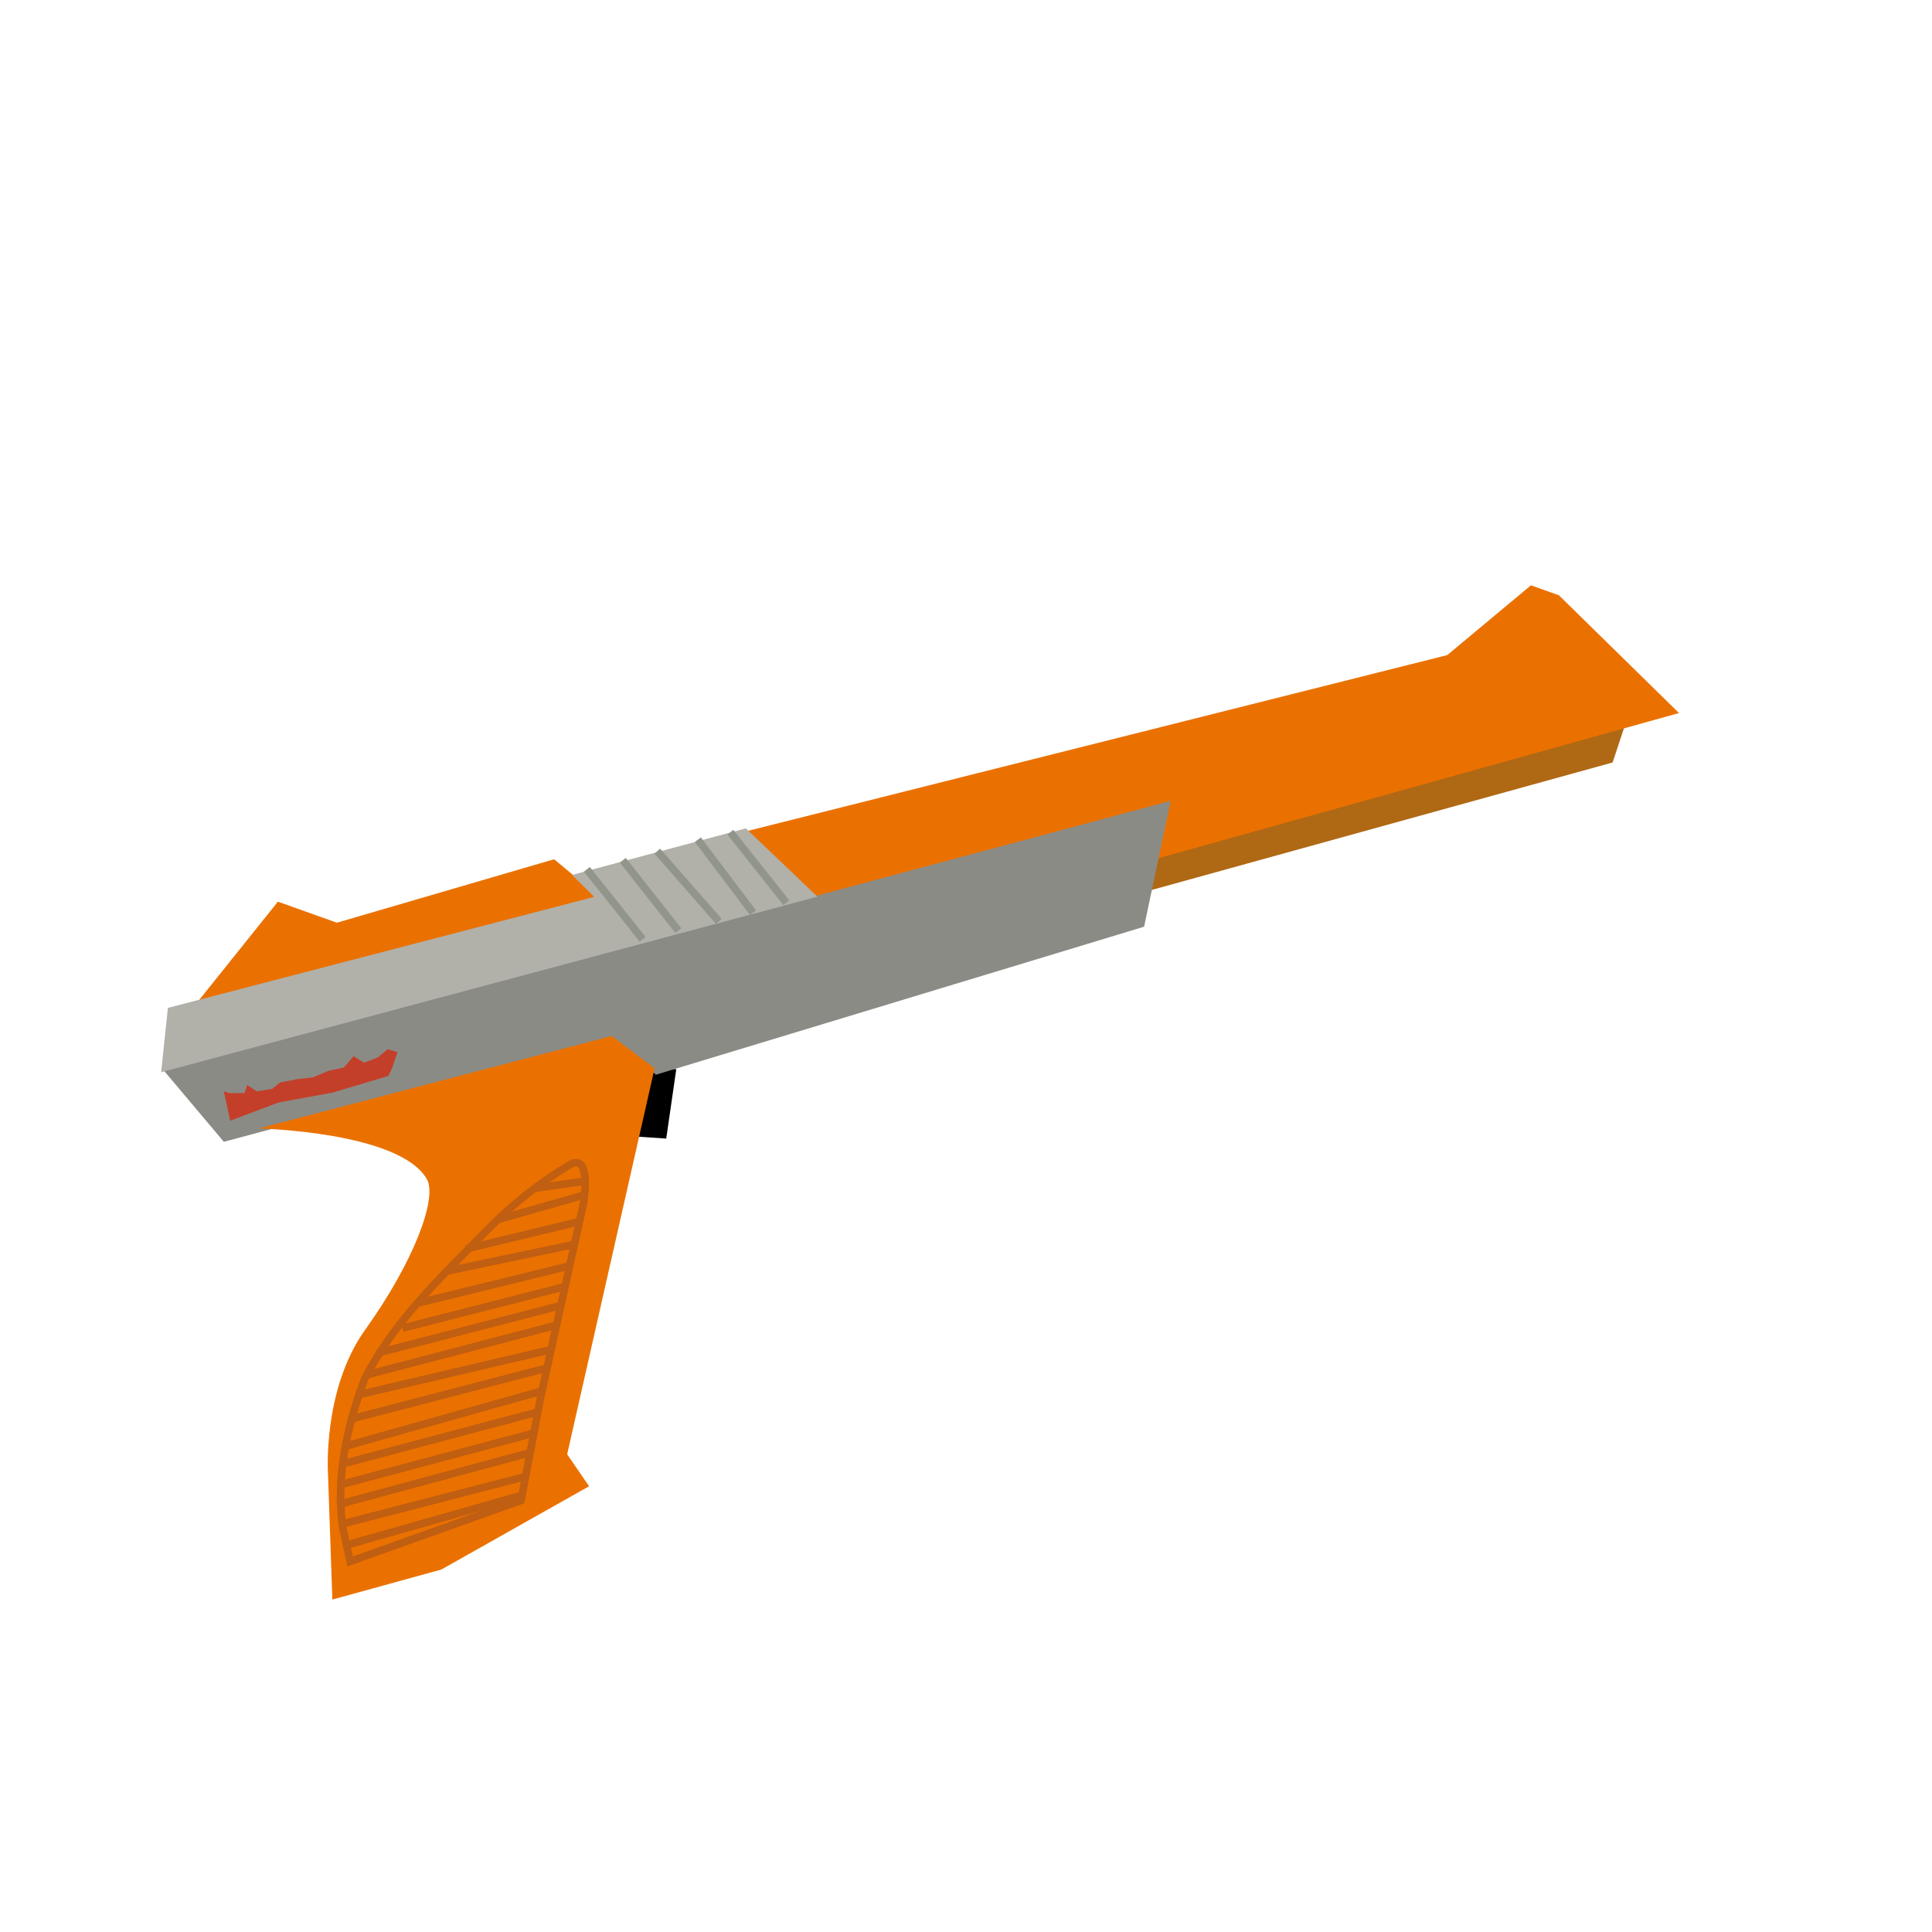 <?xml version="1.0" encoding="UTF-8" standalone="no"?>
<!-- Created with Inkscape (http://www.inkscape.org/) -->

<svg
   width="256"
   height="256"
   viewBox="0 0 67.733 67.733"
   version="1.1"
   id="svg5"
   xml:space="preserve"
   inkscape:version="1.2.1 (9c6d41e410, 2022-07-14, custom)"
   sodipodi:docname="nzap89.svg"
   xmlns:inkscape="http://www.inkscape.org/namespaces/inkscape"
   xmlns:sodipodi="http://sodipodi.sourceforge.net/DTD/sodipodi-0.dtd"
   xmlns:xlink="http://www.w3.org/1999/xlink"
   xmlns="http://www.w3.org/2000/svg"
   xmlns:svg="http://www.w3.org/2000/svg"><sodipodi:namedview
     id="namedview7"
     pagecolor="#ffffff"
     bordercolor="#666666"
     borderopacity="1.0"
     inkscape:showpageshadow="2"
     inkscape:pageopacity="0.0"
     inkscape:pagecheckerboard="0"
     inkscape:deskcolor="#d1d1d1"
     inkscape:document-units="mm"
     showgrid="false"
     inkscape:zoom="2.7897956"
     inkscape:cx="106.28019"
     inkscape:cy="191.94955"
     inkscape:window-width="1916"
     inkscape:window-height="1036"
     inkscape:window-x="0"
     inkscape:window-y="20"
     inkscape:window-maximized="1"
     inkscape:current-layer="layer1" /><defs
     id="defs2"><linearGradient
       id="linearGradient7464"
       inkscape:swatch="solid"><stop
         style="stop-color:#c43f29;stop-opacity:1;"
         offset="0"
         id="stop7462" /></linearGradient><linearGradient
       id="linearGradient7458"
       inkscape:swatch="solid"><stop
         style="stop-color:#b1b0a9;stop-opacity:1;"
         offset="0"
         id="stop7456" /></linearGradient><linearGradient
       id="linearGradient7452"
       inkscape:swatch="solid"><stop
         style="stop-color:#8b8b86;stop-opacity:1;"
         offset="0"
         id="stop7450" /></linearGradient><linearGradient
       id="linearGradient7446"
       inkscape:swatch="solid"><stop
         style="stop-color:#af6814;stop-opacity:1;"
         offset="0"
         id="stop7444" /></linearGradient><linearGradient
       id="linearGradient7436"
       inkscape:swatch="solid"><stop
         style="stop-color:#ea7100;stop-opacity:1;"
         offset="0"
         id="stop7434" /></linearGradient><linearGradient
       id="linearGradient7424"
       inkscape:swatch="solid"><stop
         style="stop-color:#000000;stop-opacity:1;"
         offset="0"
         id="stop7422" /></linearGradient><linearGradient
       id="linearGradient7418"
       inkscape:swatch="solid"><stop
         style="stop-color:#4a494a;stop-opacity:1;"
         offset="0"
         id="stop7416" /></linearGradient><linearGradient
       id="linearGradient7412"
       inkscape:swatch="solid"><stop
         style="stop-color:#444344;stop-opacity:1;"
         offset="0"
         id="stop7410" /></linearGradient><linearGradient
       id="linearGradient7210"
       inkscape:swatch="solid"><stop
         style="stop-color:#c05e11;stop-opacity:1;"
         offset="0"
         id="stop7208" /></linearGradient><linearGradient
       id="linearGradient7204"
       inkscape:swatch="solid"><stop
         style="stop-color:#000000;stop-opacity:1;"
         offset="0"
         id="stop7202" /></linearGradient><linearGradient
       id="linearGradient7198"
       inkscape:swatch="solid"><stop
         style="stop-color:#000000;stop-opacity:1;"
         offset="0"
         id="stop7196" /></linearGradient><linearGradient
       id="linearGradient7192"
       inkscape:swatch="solid"><stop
         style="stop-color:#000000;stop-opacity:1;"
         offset="0"
         id="stop7190" /></linearGradient><linearGradient
       id="linearGradient7186"
       inkscape:swatch="solid"><stop
         style="stop-color:#000000;stop-opacity:1;"
         offset="0"
         id="stop7184" /></linearGradient><linearGradient
       id="linearGradient7180"
       inkscape:swatch="solid"><stop
         style="stop-color:#323232;stop-opacity:1;"
         offset="0"
         id="stop7178" /></linearGradient><linearGradient
       id="linearGradient1093"
       inkscape:swatch="solid"><stop
         style="stop-color:#92958a;stop-opacity:1;"
         offset="0"
         id="stop1091" /></linearGradient><linearGradient
       inkscape:collect="always"
       xlink:href="#linearGradient1093"
       id="linearGradient7182"
       x1="20.472"
       y1="31.704"
       x2="22.632"
       y2="31.704"
       gradientUnits="userSpaceOnUse" /><linearGradient
       inkscape:collect="always"
       xlink:href="#linearGradient1093"
       id="linearGradient7188"
       x1="21.732"
       y1="31.392"
       x2="23.885"
       y2="31.392"
       gradientUnits="userSpaceOnUse" /><linearGradient
       inkscape:collect="always"
       xlink:href="#linearGradient1093"
       id="linearGradient7194"
       x1="22.944"
       y1="31.071"
       x2="25.299"
       y2="31.071"
       gradientUnits="userSpaceOnUse" /><linearGradient
       inkscape:collect="always"
       xlink:href="#linearGradient1093"
       id="linearGradient7200"
       x1="24.36"
       y1="30.717"
       x2="26.505"
       y2="30.717"
       gradientUnits="userSpaceOnUse" /><linearGradient
       inkscape:collect="always"
       xlink:href="#linearGradient1093"
       id="linearGradient7206"
       x1="25.501"
       y1="30.412"
       x2="27.67"
       y2="30.412"
       gradientUnits="userSpaceOnUse" /><linearGradient
       inkscape:collect="always"
       xlink:href="#linearGradient7210"
       id="linearGradient7212"
       x1="11.809"
       y1="47.774"
       x2="20.646"
       y2="47.774"
       gradientUnits="userSpaceOnUse" /><linearGradient
       inkscape:collect="always"
       xlink:href="#linearGradient7210"
       id="linearGradient7214"
       x1="12.043"
       y1="53.305"
       x2="18.327"
       y2="53.305"
       gradientUnits="userSpaceOnUse" /><linearGradient
       inkscape:collect="always"
       xlink:href="#linearGradient7210"
       id="linearGradient7216"
       x1="11.992"
       y1="52.588"
       x2="18.496"
       y2="52.588"
       gradientUnits="userSpaceOnUse" /><linearGradient
       inkscape:collect="always"
       xlink:href="#linearGradient7210"
       id="linearGradient7218"
       x1="11.788"
       y1="51.846"
       x2="18.588"
       y2="51.846"
       gradientUnits="userSpaceOnUse" /><linearGradient
       inkscape:collect="always"
       xlink:href="#linearGradient7210"
       id="linearGradient7220"
       x1="12.012"
       y1="51.141"
       x2="18.683"
       y2="51.141"
       gradientUnits="userSpaceOnUse" /><linearGradient
       inkscape:collect="always"
       xlink:href="#linearGradient7210"
       id="linearGradient7222"
       x1="12.024"
       y1="50.401"
       x2="18.915"
       y2="50.401"
       gradientUnits="userSpaceOnUse" /><linearGradient
       inkscape:collect="always"
       xlink:href="#linearGradient7210"
       id="linearGradient7224"
       x1="12.103"
       y1="49.732"
       x2="19.008"
       y2="49.732"
       gradientUnits="userSpaceOnUse" /><linearGradient
       inkscape:collect="always"
       xlink:href="#linearGradient7210"
       id="linearGradient7226"
       x1="12.253"
       y1="48.845"
       x2="19.288"
       y2="48.845"
       gradientUnits="userSpaceOnUse" /><linearGradient
       inkscape:collect="always"
       xlink:href="#linearGradient7210"
       id="linearGradient7228"
       x1="12.62"
       y1="48.089"
       x2="19.414"
       y2="48.089"
       gradientUnits="userSpaceOnUse" /><linearGradient
       inkscape:collect="always"
       xlink:href="#linearGradient7210"
       id="linearGradient7230"
       x1="12.826"
       y1="47.329"
       x2="19.539"
       y2="47.329"
       gradientUnits="userSpaceOnUse" /><linearGradient
       inkscape:collect="always"
       xlink:href="#linearGradient7210"
       id="linearGradient7232"
       x1="13.192"
       y1="46.606"
       x2="19.673"
       y2="46.606"
       gradientUnits="userSpaceOnUse" /><linearGradient
       inkscape:collect="always"
       xlink:href="#linearGradient7210"
       id="linearGradient7234"
       x1="14.077"
       y1="45.838"
       x2="19.814"
       y2="45.838"
       gradientUnits="userSpaceOnUse" /><linearGradient
       inkscape:collect="always"
       xlink:href="#linearGradient7210"
       id="linearGradient7236"
       x1="14.597"
       y1="45.028"
       x2="20.05"
       y2="45.028"
       gradientUnits="userSpaceOnUse" /><linearGradient
       inkscape:collect="always"
       xlink:href="#linearGradient7210"
       id="linearGradient7238"
       x1="15.617"
       y1="44.101"
       x2="20.127"
       y2="44.101"
       gradientUnits="userSpaceOnUse" /><linearGradient
       inkscape:collect="always"
       xlink:href="#linearGradient7210"
       id="linearGradient7240"
       x1="16.307"
       y1="43.297"
       x2="20.409"
       y2="43.297"
       gradientUnits="userSpaceOnUse" /><linearGradient
       inkscape:collect="always"
       xlink:href="#linearGradient7210"
       id="linearGradient7242"
       x1="17.434"
       y1="42.317"
       x2="20.558"
       y2="42.317"
       gradientUnits="userSpaceOnUse" /><linearGradient
       inkscape:collect="always"
       xlink:href="#linearGradient7210"
       id="linearGradient7244"
       x1="18.753"
       y1="41.53"
       x2="20.545"
       y2="41.53"
       gradientUnits="userSpaceOnUse" /><linearGradient
       inkscape:collect="always"
       xlink:href="#linearGradient7436"
       id="linearGradient7438"
       x1="6.946"
       y1="32.614"
       x2="21.068"
       y2="32.614"
       gradientUnits="userSpaceOnUse" /><linearGradient
       inkscape:collect="always"
       xlink:href="#linearGradient7436"
       id="linearGradient7440"
       x1="9.065"
       y1="46.2"
       x2="22.949"
       y2="46.2"
       gradientUnits="userSpaceOnUse" /><linearGradient
       inkscape:collect="always"
       xlink:href="#linearGradient7436"
       id="linearGradient7442"
       x1="26.089"
       y1="26.835"
       x2="58.863"
       y2="26.835"
       gradientUnits="userSpaceOnUse" /><linearGradient
       inkscape:collect="always"
       xlink:href="#linearGradient7446"
       id="linearGradient7448"
       x1="39.861"
       y1="28.402"
       x2="56.957"
       y2="28.402"
       gradientUnits="userSpaceOnUse" /><linearGradient
       inkscape:collect="always"
       xlink:href="#linearGradient7452"
       id="linearGradient7454"
       x1="5.745"
       y1="34.053"
       x2="41.043"
       y2="34.053"
       gradientUnits="userSpaceOnUse" /><linearGradient
       inkscape:collect="always"
       xlink:href="#linearGradient7458"
       id="linearGradient7460"
       x1="5.65"
       y1="33.315"
       x2="28.659"
       y2="33.315"
       gradientUnits="userSpaceOnUse" /><linearGradient
       inkscape:collect="always"
       xlink:href="#linearGradient7464"
       id="linearGradient7466"
       x1="7.845"
       y1="38.038"
       x2="13.938"
       y2="38.038"
       gradientUnits="userSpaceOnUse" /><linearGradient
       inkscape:collect="always"
       xlink:href="#linearGradient7424"
       id="linearGradient7468"
       x1="22.318"
       y1="38.684"
       x2="23.709"
       y2="38.684"
       gradientUnits="userSpaceOnUse" /></defs><g
     inkscape:label="Layer 1"
     inkscape:groupmode="layer"
     id="layer1"><path
       style="fill:url(#linearGradient7468);fill-opacity:1.0;stroke:none;stroke-width:0.265px;stroke-linecap:butt;stroke-linejoin:miter;stroke-opacity:1"
       d="m 23.709,37.484 -0.352,2.433 -1.039,-0.069 0.498,-2.397 z"
       id="path507" /><path
       style="fill:url(#linearGradient7448);fill-opacity:1;stroke:none;stroke-width:0.265px;stroke-linecap:butt;stroke-linejoin:miter;stroke-opacity:1"
       d="m 40.294,30.073 -0.433,1.27 16.675,-4.612 0.42,-1.271 z"
       id="path358"
       sodipodi:nodetypes="ccccc" /><path
       style="fill:url(#linearGradient7442);fill-opacity:1;stroke:none;stroke-width:0.265px;stroke-linecap:butt;stroke-linejoin:miter;stroke-opacity:1"
       d="m 53.673,20.52 -2.935,2.447 -24.649,6.195 2.486,2.295 1.766,1.692 10.317,-3.074 18.205,-5.077 -4.209,-4.127 z"
       id="path356"
       sodipodi:nodetypes="ccccccccc" /><path
       style="fill:url(#linearGradient7438);fill-opacity:1;stroke:none;stroke-width:0.265px;stroke-linecap:butt;stroke-linejoin:miter;stroke-opacity:1"
       d="m 11.811,32.349 -2.068,-0.738 -2.797,3.492 14.123,-3.614 -1.643,-1.365 z"
       id="path364"
       sodipodi:nodetypes="cccccc" /><path
       style="fill:url(#linearGradient7454);stroke:none;stroke-width:0.265px;stroke-linecap:butt;stroke-linejoin:miter;stroke-opacity:1;fill-opacity:1"
       d="m 40.11,32.489 0.933,-4.413 -35.298,9.458 2.102,2.496 13.589,-3.641 1.56,1.288 z"
       id="path360" /><path
       style="fill:url(#linearGradient7460);fill-opacity:1;stroke:none;stroke-width:0.265px;stroke-linecap:butt;stroke-linejoin:miter;stroke-opacity:1"
       d="m 5.65,37.59 0.236,-2.254 14.944,-3.893 -0.776,-0.769 6.095,-1.633 2.51,2.395 z"
       id="path362"
       sodipodi:nodetypes="ccccccc" /><path
       style="fill:url(#linearGradient7440);fill-opacity:1;stroke:none;stroke-width:0.265px;stroke-linecap:butt;stroke-linejoin:miter;stroke-opacity:1"
       d="m 22.949,37.454 -3.065,13.531 0.768,1.121 -5.178,2.919 -3.822,1.053 -0.153,-4.408 c 0,0 -0.2,-2.95 1.303,-5.05 1.711,-2.39 2.54,-4.617 2.164,-5.278 -0.95,-1.67 -5.899,-1.779 -5.899,-1.779 L 21.446,36.32 Z"
       id="path366"
       sodipodi:nodetypes="ccccccssccc" /><path
       style="fill:none;stroke:url(#linearGradient7212);stroke-width:0.265px;stroke-linecap:butt;stroke-linejoin:miter;stroke-opacity:1"
       d="m 19.962,40.842 c -1.039,0.617 -1.999,1.383 -2.847,2.245 -1.897,1.93 -3.284,3.243 -4.334,5.256 -0.628,1.705 -1.011,3.434 -0.764,5.219 l 0.257,1.18 5.994,-2.14 0.705,-3.707 1.486,-6.72 c 0,0 0.3,-1.808 -0.497,-1.334 z"
       id="path509"
       sodipodi:nodetypes="ssccccccs" /><path
       style="fill:none;stroke:url(#linearGradient7244);stroke-width:0.265px;stroke-linecap:butt;stroke-linejoin:miter;stroke-opacity:1"
       d="m 18.772,41.656 1.754,-0.251"
       id="path3063" /><path
       style="fill:none;stroke:url(#linearGradient7242);stroke-width:0.265px;stroke-linecap:butt;stroke-linejoin:miter;stroke-opacity:1"
       d="m 20.522,41.883 -3.052,0.869"
       id="path3065" /><path
       style="fill:none;stroke:url(#linearGradient7240);stroke-width:0.265px;stroke-linecap:butt;stroke-linejoin:miter;stroke-opacity:1"
       d="m 20.378,42.81 -4.039,0.975"
       id="path3067" /><path
       style="fill:none;stroke:url(#linearGradient7238);stroke-width:0.265px;stroke-linecap:butt;stroke-linejoin:miter;stroke-opacity:1"
       d="m 15.644,44.568 4.456,-0.934"
       id="path3069" /><path
       style="fill:none;stroke:url(#linearGradient7236);stroke-width:0.265px;stroke-linecap:butt;stroke-linejoin:miter;stroke-opacity:1"
       d="m 20.018,44.367 -5.389,1.323"
       id="path3071" /><path
       style="fill:none;stroke:url(#linearGradient7234);stroke-width:0.265px;stroke-linecap:butt;stroke-linejoin:miter;stroke-opacity:1"
       d="m 14.11,46.562 5.671,-1.449"
       id="path3073" /><path
       style="fill:none;stroke:url(#linearGradient7232);stroke-width:0.265px;stroke-linecap:butt;stroke-linejoin:miter;stroke-opacity:1"
       d="m 19.64,45.775 -6.415,1.661"
       id="path3075" /><path
       style="fill:none;stroke:url(#linearGradient7230);stroke-width:0.265px;stroke-linecap:butt;stroke-linejoin:miter;stroke-opacity:1"
       d="m 19.505,46.459 -6.646,1.739"
       id="path3077" /><path
       style="fill:none;stroke:url(#linearGradient7228);stroke-width:0.265px;stroke-linecap:butt;stroke-linejoin:miter;stroke-opacity:1"
       d="M 19.384,47.3 12.65,48.878"
       id="path3079" /><path
       style="fill:none;stroke:url(#linearGradient7226);stroke-width:0.265px;stroke-linecap:butt;stroke-linejoin:miter;stroke-opacity:1"
       d="m 19.255,47.939 -6.968,1.814"
       id="path3081" /><path
       style="fill:none;stroke:url(#linearGradient7224);stroke-width:0.265px;stroke-linecap:butt;stroke-linejoin:miter;stroke-opacity:1"
       d="m 18.972,48.773 -6.833,1.919"
       id="path3083" /><path
       style="fill:none;stroke:url(#linearGradient7222);stroke-width:0.265px;stroke-linecap:butt;stroke-linejoin:miter;stroke-opacity:1"
       d="m 18.881,49.494 -6.823,1.814"
       id="path3085" /><path
       style="fill:none;stroke:url(#linearGradient7220);stroke-width:0.265px;stroke-linecap:butt;stroke-linejoin:miter;stroke-opacity:1"
       d="m 18.649,50.259 -6.603,1.762"
       id="path3087" /><path
       style="fill:none;stroke:url(#linearGradient7218);stroke-width:0.265px;stroke-linecap:butt;stroke-linejoin:miter;stroke-opacity:1"
       d="m 18.553,50.937 -6.731,1.818"
       id="path3089" /><path
       style="fill:none;stroke:url(#linearGradient7216);stroke-width:0.265px;stroke-linecap:butt;stroke-linejoin:miter;stroke-opacity:1"
       d="M 18.463,51.755 12.025,53.421"
       id="path3091" /><path
       style="fill:none;stroke:url(#linearGradient7214);stroke-width:0.265px;stroke-linecap:butt;stroke-linejoin:miter;stroke-opacity:1"
       d="m 12.08,54.186 6.212,-1.763"
       id="path3093" /><path
       style="fill:none;stroke:url(#linearGradient7182);stroke-width:0.265px;stroke-linecap:butt;stroke-linejoin:miter;stroke-opacity:1"
       d="m 20.576,30.477 1.953,2.453"
       id="path5717"
       sodipodi:nodetypes="cc" /><path
       style="fill:none;stroke:url(#linearGradient7188);stroke-width:0.265px;stroke-linecap:butt;stroke-linejoin:miter;stroke-opacity:1"
       d="m 21.835,30.159 1.945,2.466"
       id="path5719"
       sodipodi:nodetypes="cc" /><path
       style="fill:none;stroke:url(#linearGradient7194);stroke-width:0.265px;stroke-linecap:butt;stroke-linejoin:miter;stroke-opacity:1"
       d="m 23.044,29.84 2.156,2.461"
       id="path5721"
       sodipodi:nodetypes="cc" /><path
       style="fill:none;stroke:url(#linearGradient7200);stroke-width:0.265px;stroke-linecap:butt;stroke-linejoin:miter;stroke-opacity:1"
       d="m 24.466,29.437 1.934,2.561"
       id="path5723" /><path
       style="fill:none;stroke:url(#linearGradient7206);stroke-width:0.265px;stroke-linecap:butt;stroke-linejoin:miter;stroke-opacity:1"
       d="m 25.605,29.175 1.962,2.474"
       id="path5725" /><path
       style="fill:url(#linearGradient7466);stroke:none;stroke-width:0.265px;stroke-linecap:butt;stroke-linejoin:miter;stroke-opacity:1;fill-opacity:1"
       d="m 7.845,38.258 0.225,1.033 1.69,-0.638 1.891,-0.345 1.97,-0.589 0.118,-0.258 0.199,-0.577 -0.349,-0.1 -0.343,0.288 -0.485,0.186 -0.366,-0.232 -0.337,0.399 -0.53,0.112 -0.546,0.231 -0.523,0.06 -0.645,0.123 -0.266,0.221 -0.546,0.089 -0.337,-0.222 -0.09,0.283 -0.536,2.65e-4 z"
       id="path7250" /></g></svg>
